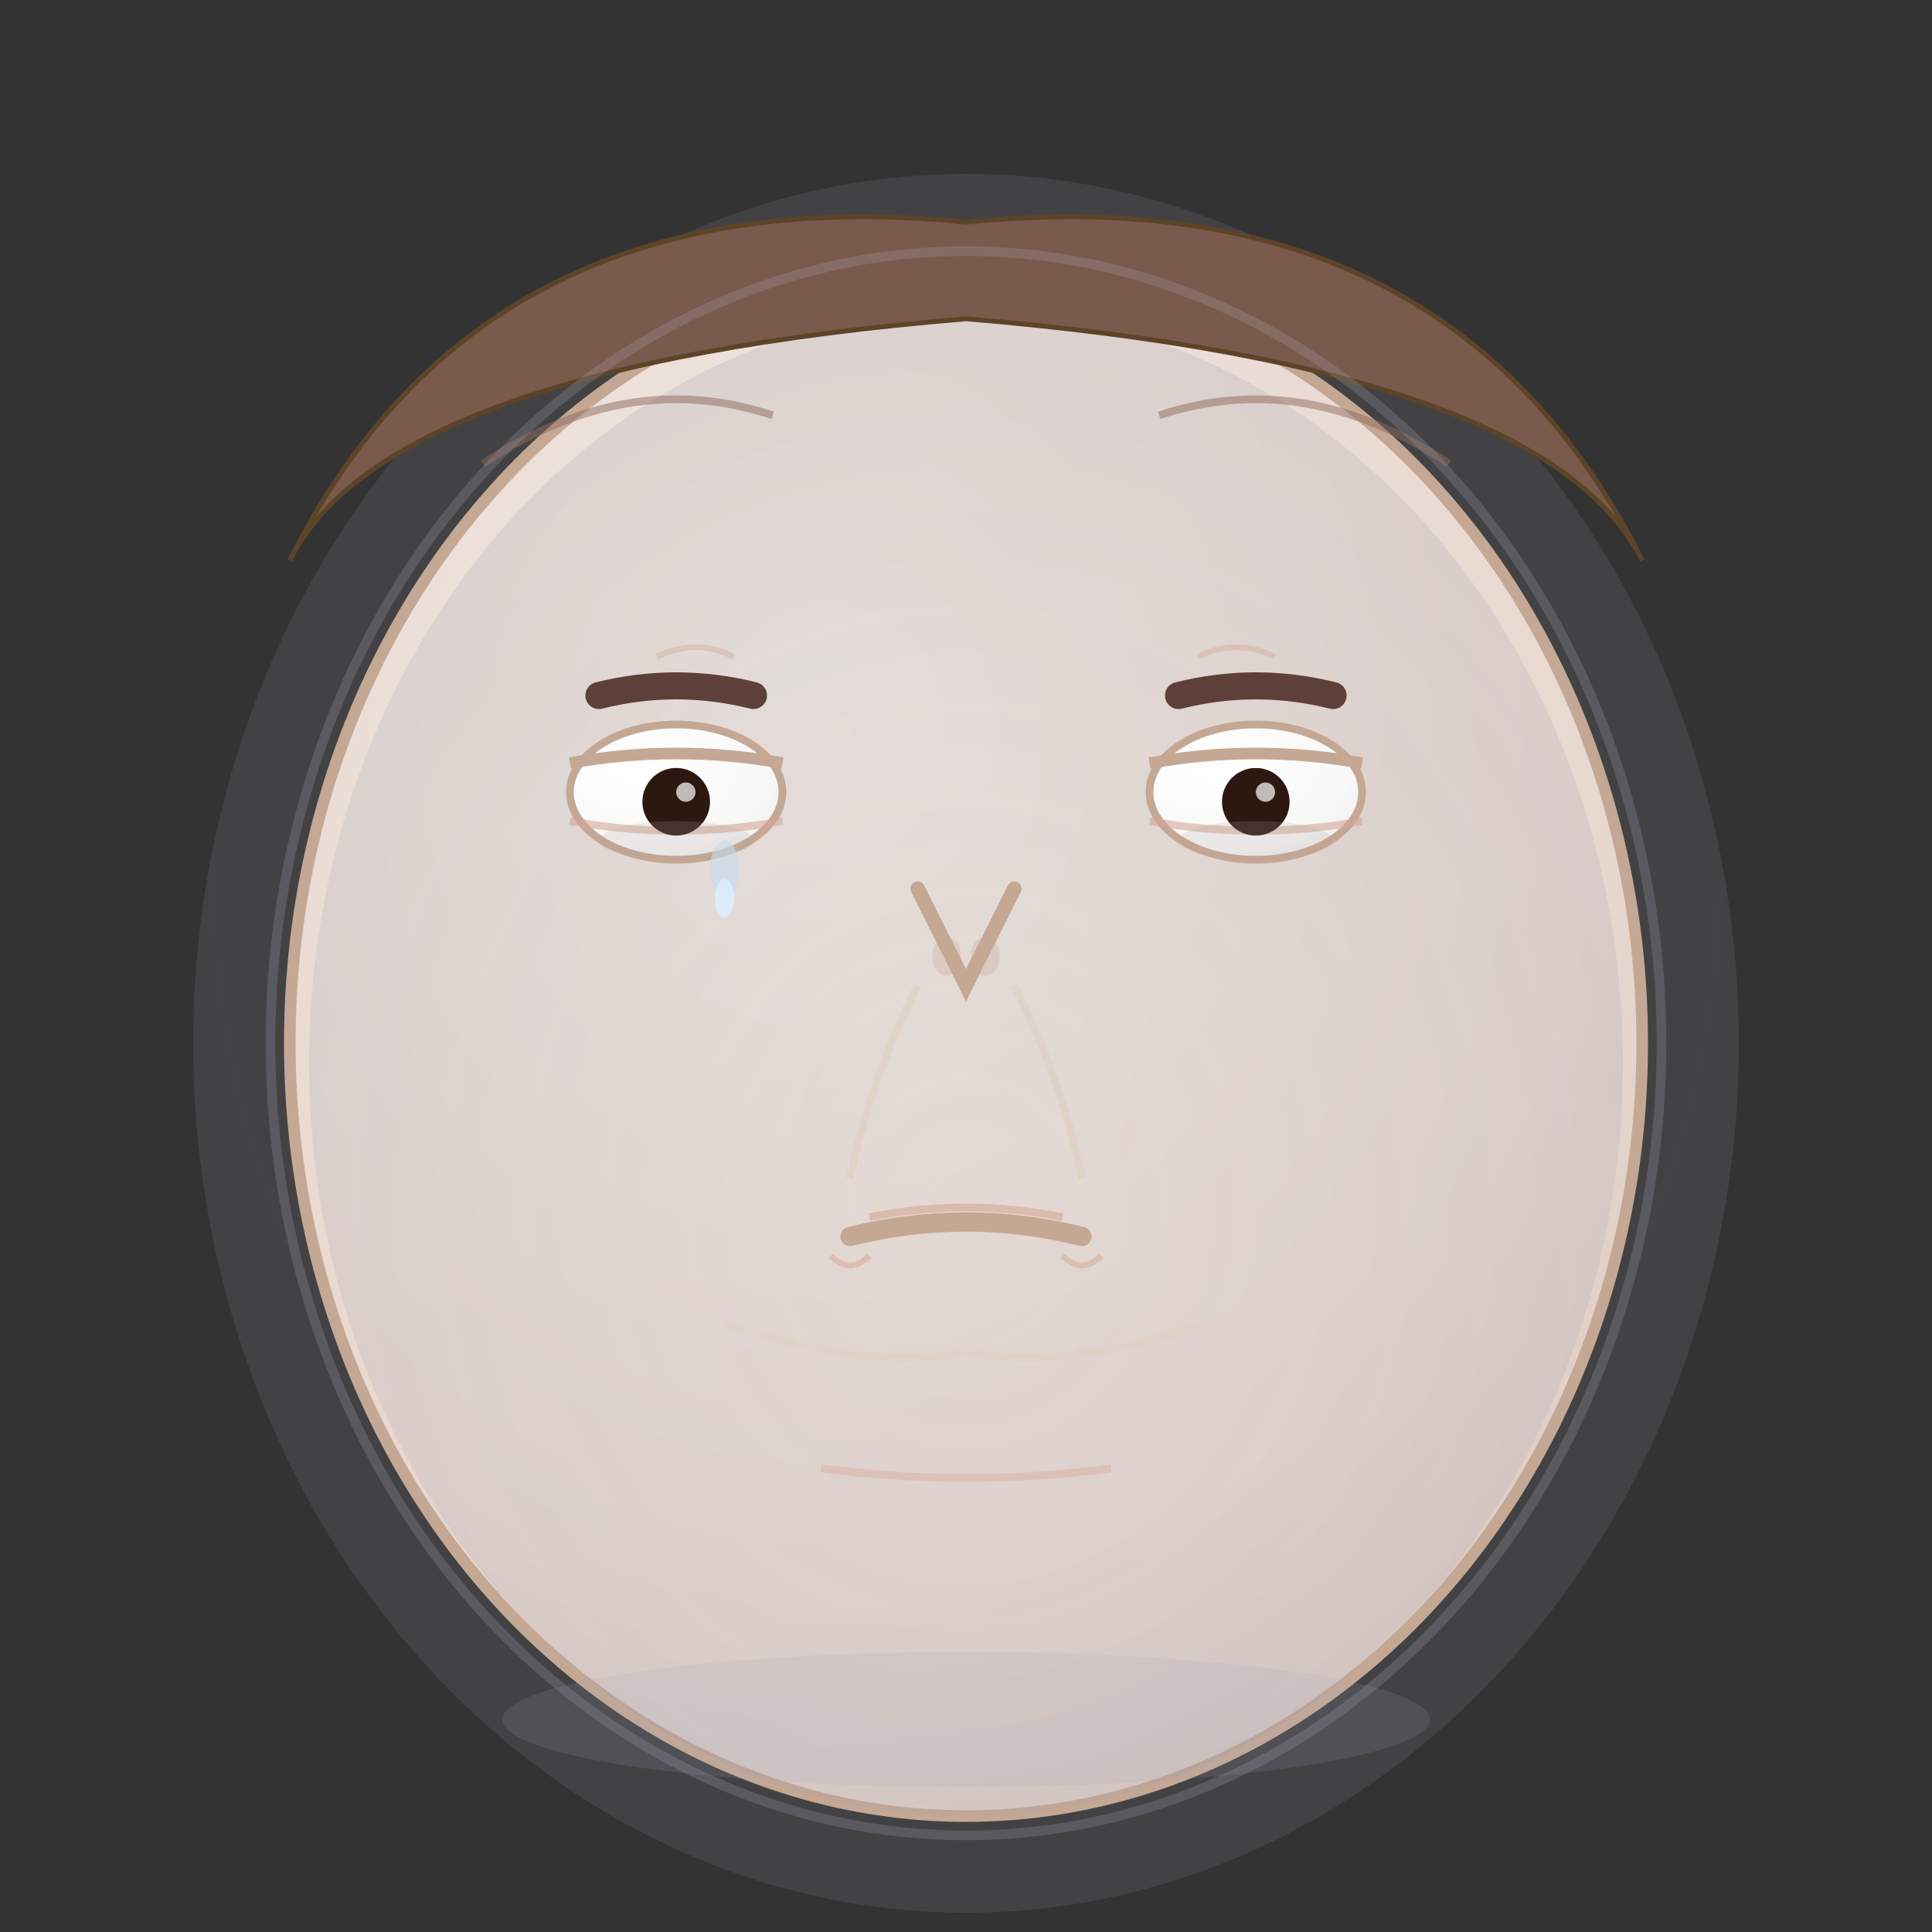 <svg width="200" height="200" viewBox="0 0 200 200" xmlns="http://www.w3.org/2000/svg">
  <rect x="0" y="0" width="200" height="200" fill="#333333" stroke="none"/>
  <defs>
    <!-- Face gradient with gentle melancholy -->
    <radialGradient id="faceGradientMildSadness" cx="0.4" cy="0.3" r="0.8">
      <stop offset="0%" stop-color="#f0e8e0"/>
      <stop offset="70%" stop-color="#e8d8d0"/>
      <stop offset="100%" stop-color="#d8c8c0"/>
    </radialGradient>
    
    <!-- Gentle melancholy aura -->
    <radialGradient id="gentleMelancholyAura" cx="0.5" cy="0.4" r="0.9">
      <stop offset="0%" stop-color="rgba(180,180,200,0.1)"/>
      <stop offset="100%" stop-color="rgba(160,160,180,0.15)"/>
    </radialGradient>
    
    <!-- Eye gradient (slightly watery) -->
    <radialGradient id="eyeGradientMild" cx="0.3" cy="0.3" r="0.8">
      <stop offset="0%" stop-color="#ffffff"/>
      <stop offset="80%" stop-color="#f8f8f8"/>
      <stop offset="100%" stop-color="#f0f0f0"/>
    </radialGradient>
    
    <!-- Subtle sadness shadow -->
    <radialGradient id="subtleSadnessShadow" cx="0.5" cy="0.6" r="0.8">
      <stop offset="0%" stop-color="rgba(160,160,180,0.1)"/>
      <stop offset="100%" stop-color="rgba(140,140,160,0.2)"/>
    </radialGradient>
  </defs>
  
  <!-- Gentle melancholy aura -->
  <ellipse cx="100" cy="108" rx="80" ry="90" fill="url(#gentleMelancholyAura)"/>
  
  <!-- Face outline (slightly drooped) -->
  <ellipse cx="100" cy="108" rx="70" ry="80" fill="url(#faceGradientMildSadness)" stroke="#c4a894" stroke-width="1.2"/>
  <ellipse cx="100" cy="110" rx="68" ry="78" fill="url(#subtleSadnessShadow)"/>
  
  <!-- Hair (slightly disheveled) -->
  <path d="M30 58 Q50 18 100 23 Q150 18 170 58 Q160 38 100 33 Q40 38 30 58" fill="#7a5a4c" stroke="#5d4428" stroke-width="0.5"/>
  <path d="M50 48 Q65 38 80 43" stroke="#8d6b5a" stroke-width="0.8" fill="none" opacity="0.5"/>
  <path d="M120 43 Q135 38 150 48" stroke="#8d6b5a" stroke-width="0.8" fill="none" opacity="0.5"/>
  
  <!-- Eyebrows (slightly downturned) -->
  <path d="M62 72 Q70 70 78 72" stroke="#5d4037" stroke-width="2.8" fill="none" stroke-linecap="round"/>
  <path d="M122 72 Q130 70 138 72" stroke="#5d4037" stroke-width="2.8" fill="none" stroke-linecap="round"/>
  
  <!-- Subtle worry lines -->
  <path d="M68 68 Q72 66 76 68" stroke="#d4a894" stroke-width="0.6" fill="none" opacity="0.4"/>
  <path d="M124 68 Q128 66 132 68" stroke="#d4a894" stroke-width="0.6" fill="none" opacity="0.4"/>
  
  <!-- Eyes (slightly droopy) -->
  <ellipse cx="70" cy="82" rx="11" ry="7" fill="url(#eyeGradientMild)" stroke="#c4a894" stroke-width="0.8"/>
  <ellipse cx="130" cy="82" rx="11" ry="7" fill="url(#eyeGradientMild)" stroke="#c4a894" stroke-width="0.8"/>
  
  <!-- Upper eyelids (slightly heavy) -->
  <path d="M59 79 Q70 77 81 79" stroke="#c4a894" stroke-width="1.2" fill="none"/>
  <path d="M119 79 Q130 77 141 79" stroke="#c4a894" stroke-width="1.2" fill="none"/>
  
  <!-- Lower eyelids (slightly puffy) -->
  <path d="M59 85 Q70 87 81 85" stroke="#d4a894" stroke-width="0.8" fill="none" opacity="0.6"/>
  <path d="M119 85 Q130 87 141 85" stroke="#d4a894" stroke-width="0.8" fill="none" opacity="0.6"/>
  
  <!-- Pupils (looking slightly down) -->
  <circle cx="70" cy="83" r="3.5" fill="#2c1810"/>
  <circle cx="130" cy="83" r="3.5" fill="#2c1810"/>
  
  <!-- Eye highlights (dimmed) -->
  <circle cx="71" cy="82" r="1" fill="#ffffff" opacity="0.7"/>
  <circle cx="131" cy="82" r="1" fill="#ffffff" opacity="0.7"/>
  
  <!-- Subtle under-eye shadows -->
  <ellipse cx="70" cy="87" rx="8" ry="2" fill="rgba(180,160,160,0.2)"/>
  <ellipse cx="130" cy="87" rx="8" ry="2" fill="rgba(180,160,160,0.2)"/>
  
  <!-- Nose -->
  <path d="M95 92 L100 102 L105 92" stroke="#c4a894" stroke-width="1.5" fill="none" stroke-linecap="round"/>
  <ellipse cx="98" cy="99" rx="1.5" ry="2" fill="#c4a894" opacity="0.3"/>
  <ellipse cx="102" cy="99" rx="1.5" ry="2" fill="#c4a894" opacity="0.3"/>
  
  <!-- Mouth (slightly downturned) -->
  <path d="M88 128 Q100 125 112 128" stroke="#c4a894" stroke-width="2" fill="none" stroke-linecap="round"/>
  
  <!-- Lip definition -->
  <path d="M90 126 Q100 124 110 126" stroke="#d4a894" stroke-width="0.8" fill="none" opacity="0.6"/>
  
  <!-- Subtle mouth corners -->
  <path d="M86 130 Q88 132 90 130" stroke="#d4a894" stroke-width="0.6" fill="none" opacity="0.5"/>
  <path d="M110 130 Q112 132 114 130" stroke="#d4a894" stroke-width="0.6" fill="none" opacity="0.5"/>
  
  <!-- Gentle nasolabial folds -->
  <path d="M105 102 Q110 112 112 122" stroke="#e0c8b8" stroke-width="0.8" fill="none" opacity="0.4"/>
  <path d="M95 102 Q90 112 88 122" stroke="#e0c8b8" stroke-width="0.8" fill="none" opacity="0.4"/>
  
  <!-- Cheek definition -->
  <path d="M115 110 Q118 115 116 120" stroke="#e8d0c8" stroke-width="0.8" fill="none" opacity="0.3"/>
  <path d="M85 110 Q82 115 84 120" stroke="#e8d0c8" stroke-width="0.8" fill="none" opacity="0.3"/>
  
  <!-- Chin and jawline -->
  <path d="M85 152 Q100 154 115 152" stroke="#d4a894" stroke-width="0.8" fill="none" opacity="0.4"/>
  <path d="M75 137 Q90 142 100 140" stroke="#e0c8b8" stroke-width="0.8" fill="none" opacity="0.3"/>
  <path d="M100 140 Q110 142 125 137" stroke="#e0c8b8" stroke-width="0.8" fill="none" opacity="0.3"/>
  
  <!-- Neck -->
  <path d="M90 177 Q100 180 110 177" stroke="#e0c8b8" stroke-width="0.8" fill="none" opacity="0.3"/>
  
  <!-- Subtle single tear -->
  <ellipse cx="75" cy="90" rx="1.5" ry="3" fill="rgba(200,220,240,0.6)"/>
  <ellipse cx="75" cy="93" rx="1" ry="2" fill="rgba(220,240,255,0.8)"/>
  
  <!-- Gentle shadow -->
  <ellipse cx="100" cy="178" rx="48" ry="7" fill="rgba(160,160,180,0.15)"/>
  
  <!-- Subtle melancholy aura -->
  <ellipse cx="100" cy="108" rx="72" ry="82" fill="none" stroke="rgba(180,180,200,0.2)" stroke-width="1"/>
</svg>
